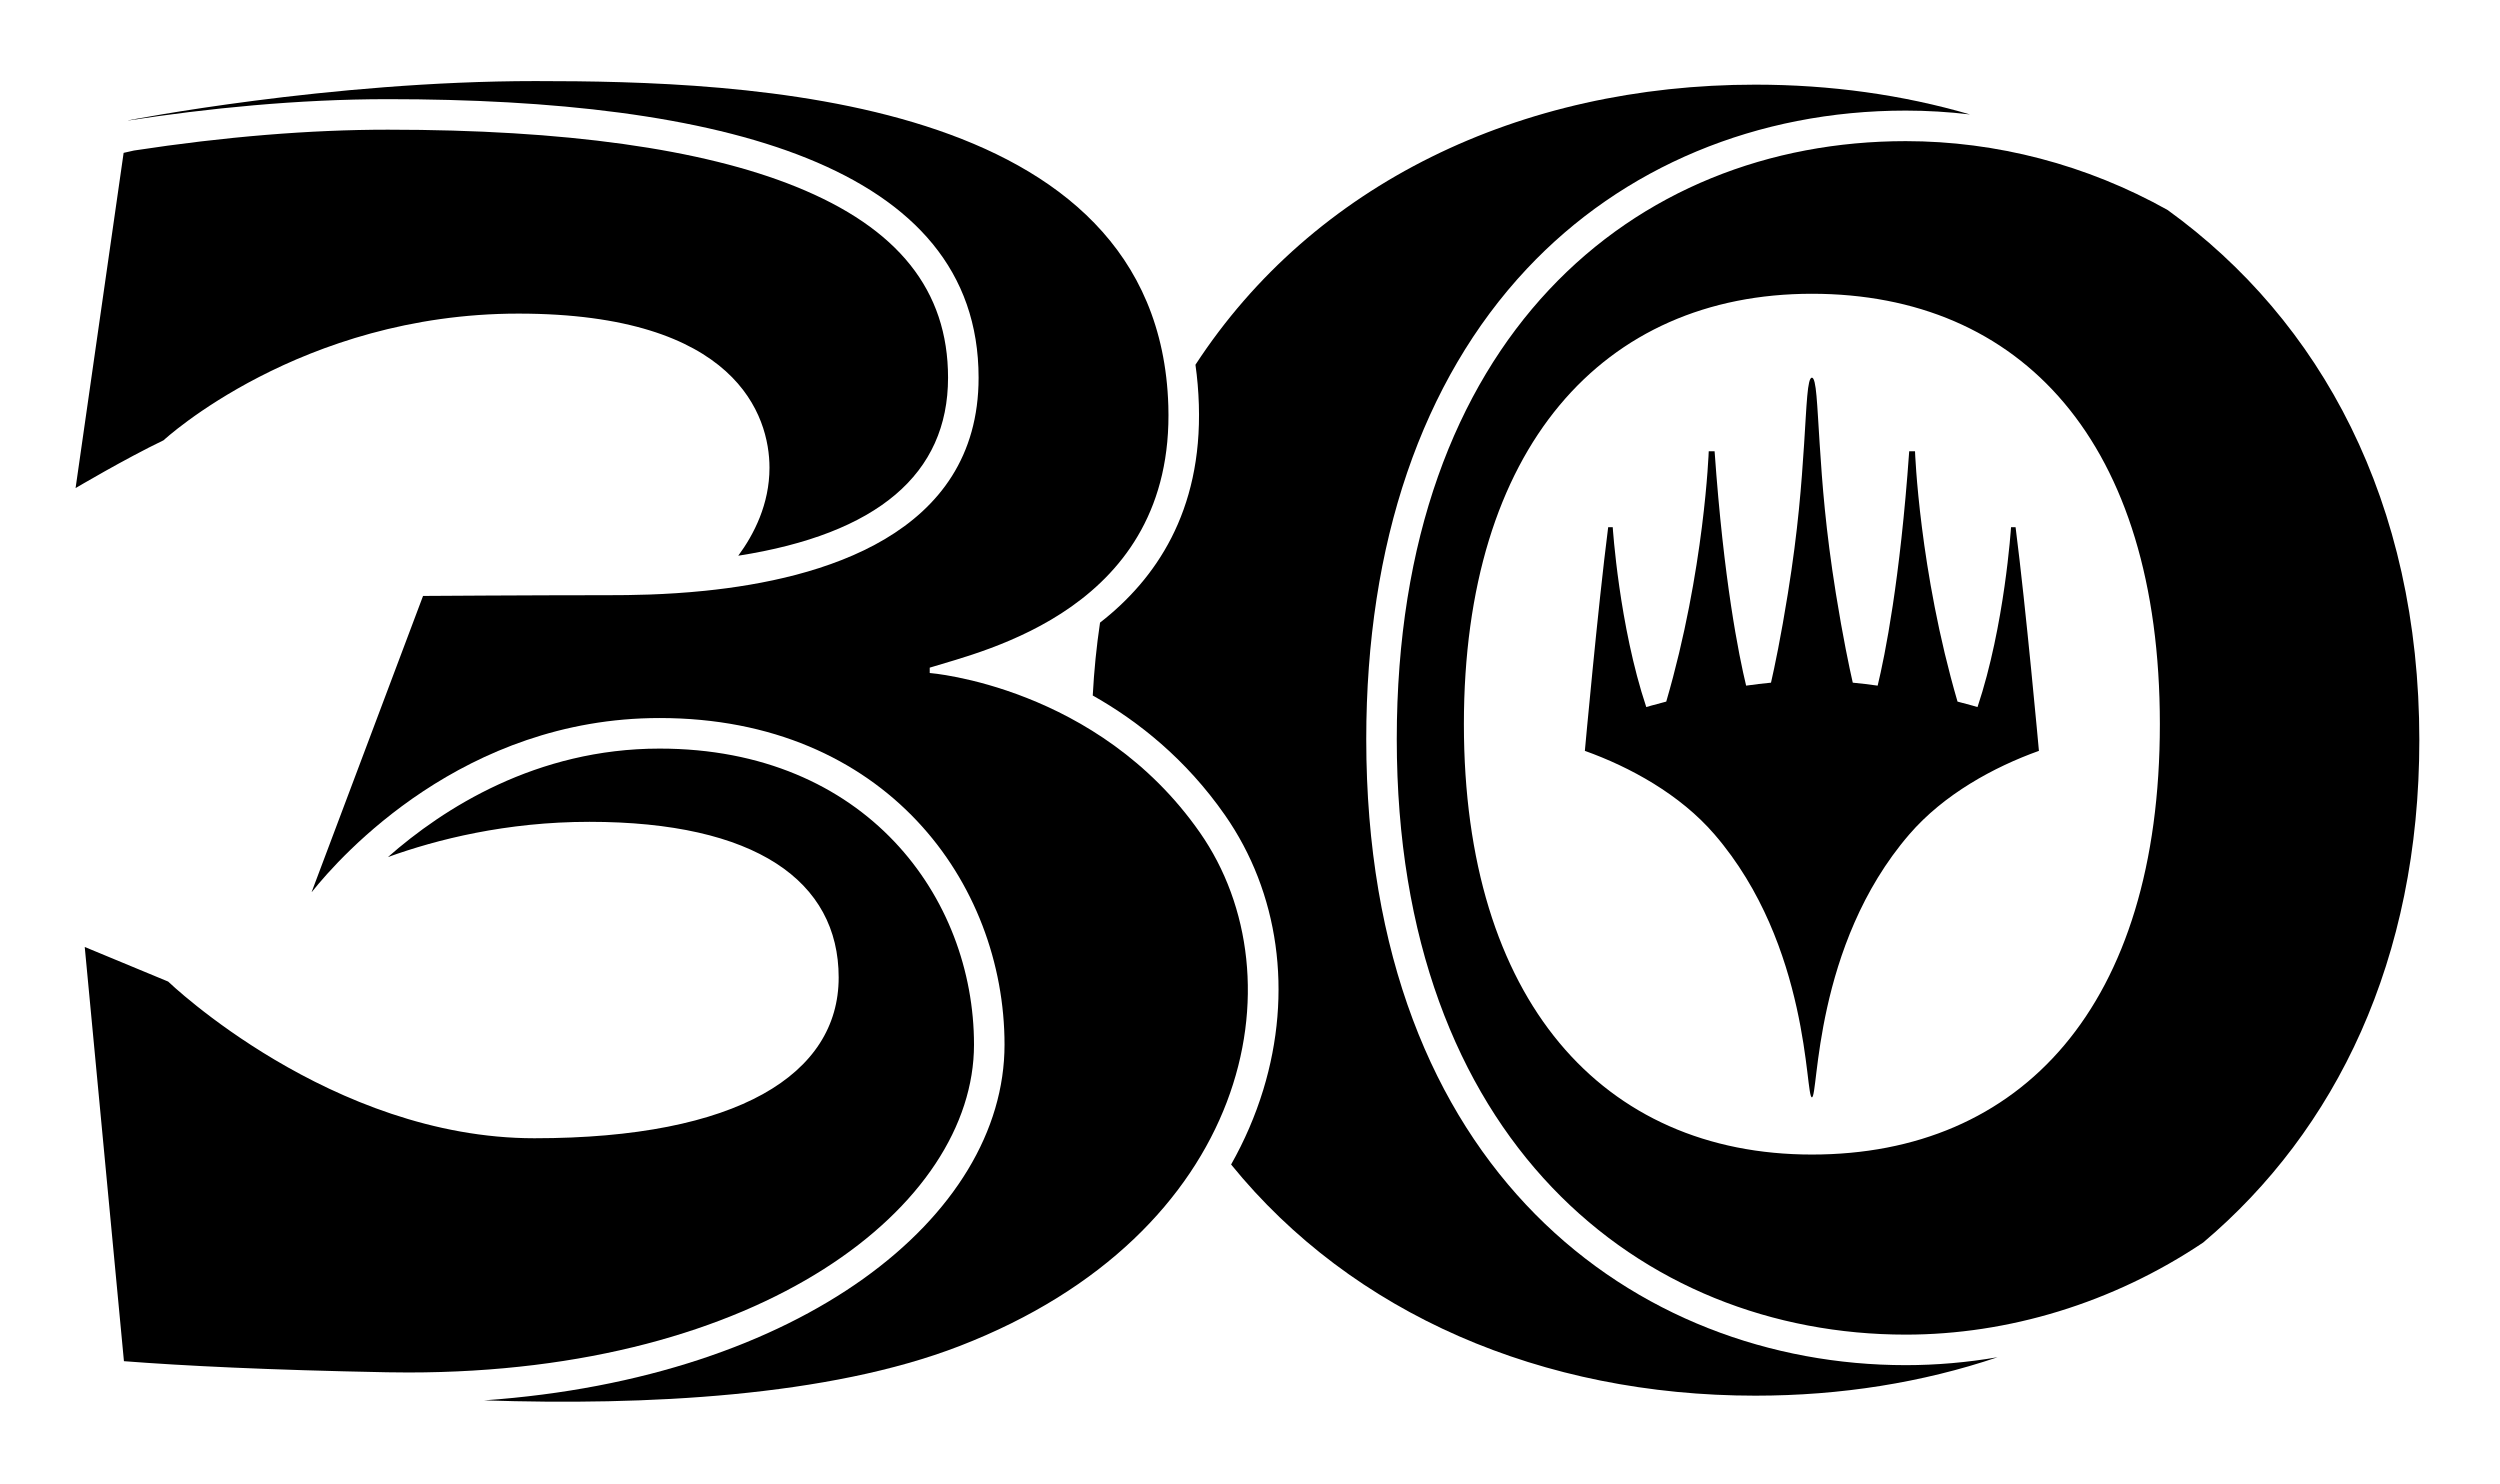 <?xml version="1.0" encoding="utf-8"?>
<!-- Generator: Adobe Illustrator 15.1.0, SVG Export Plug-In . SVG Version: 6.00 Build 0)  -->
<!DOCTYPE svg PUBLIC "-//W3C//DTD SVG 1.1//EN" "http://www.w3.org/Graphics/SVG/1.1/DTD/svg11.dtd">
<svg version="1.1" id="Layer_1" xmlns="http://www.w3.org/2000/svg" xmlns:xlink="http://www.w3.org/1999/xlink" x="0px" y="0px"
	 width="160px" height="95px" viewBox="0 0 160 95" enable-background="new 0 0 160 95" xml:space="preserve">
<g id="Layer_1_1_">
</g>
<g id="Layer_3" display="none">
</g>
<g>
	<path d="M89.393,47.307c0,25.673,15.629,38.109,32.576,38.109c6.533,0,13.246-2.012,19.032-5.892
		c8.502-7.181,13.836-18.112,13.836-32.153c0-15.254-6.296-26.839-16.108-33.93c-5.18-2.903-10.982-4.408-16.76-4.408
		C104.532,9.033,89.393,21.633,89.393,47.307z M138.231,46.346c0,18.069-8.89,27.545-22.271,27.545
		c-13.382,0-22.271-9.865-22.271-27.545s8.889-27.545,22.271-27.545C129.342,18.801,138.231,28.274,138.231,46.346z M61.408,86.148
		c-8.383,3.243-20.099,3.819-30.425,3.475C51.311,88.195,64.29,77.878,64.29,66.858c0-10.354-7.619-20.904-22.075-20.904
		c-12.546,0-20.393,8.797-22.249,11.122c-0.014,0.009-0.021,0.014-0.021,0.014l7.13-18.95c0,0,6.837-0.048,11.917-0.048
		c1.32,0,3.551-0.018,6.13-0.282c7.343-0.753,17.508-3.517,17.508-13.638c0-13.674-16.654-17.825-37.801-17.825
		c-5.802,0-11.563,0.591-16.616,1.364L8.209,7.712l0.001-0.01c0,0,12.841-2.513,26.059-2.513c13.219,0,39.885,0.766,40.504,20.774
		c0.402,13.005-11.852,15.693-15.271,16.767v0.342c0,0,10.745,0.831,17.289,10.207C83.336,62.657,79.967,78.969,61.408,86.148z"/>
	<path d="M127.843,86.863c-4.802,1.621-10.028,2.46-15.497,2.46c-13.642,0-25.78-5.218-33.555-14.795
		c0.859-1.521,1.55-3.119,2.059-4.783c1.898-6.219,1.003-12.628-2.456-17.583c-2.502-3.586-5.551-6.009-8.458-7.65
		c0.084-1.598,0.241-3.153,0.466-4.663c3.542-2.76,6.537-7.085,6.325-13.945c-0.027-0.878-0.101-1.731-0.218-2.56
		c7.544-11.566,20.777-17.926,35.837-17.926c4.807,0,9.426,0.649,13.734,1.906c-1.371-0.162-2.744-0.246-4.111-0.246
		c-9.514,0-18.127,3.597-24.252,10.127c-6.723,7.169-10.277,17.578-10.277,30.102c0,27.675,17.342,40.063,34.529,40.063
		C123.936,87.369,125.901,87.197,127.843,86.863z M10.469,28.177c0,0,8.743-8.106,22.71-8.106s16.068,6.544,16.068,9.864
		c0,2.328-0.989,4.262-1.998,5.631c8.909-1.396,13.426-5.223,13.426-11.394c0-5.582-3.189-9.582-9.748-12.229
		C44.938,9.525,36.157,8.3,24.828,8.3c-4.99,0-10.457,0.448-16.251,1.333l-0.665,0.15L4.837,31.238
		C4.837,31.238,7.962,29.383,10.469,28.177z M53.675,62.56c0,6.187-6.447,10.288-19.471,10.288S10.762,62.82,10.762,62.82
		l-5.339-2.214l2.509,26.51c3.796,0.293,9.191,0.563,16.836,0.71c0.457,0.008,0.908,0.013,1.359,0.013
		c22.666,0,36.209-10.668,36.209-20.98c0-9.417-6.912-18.949-20.122-18.949c-7.896,0-13.851,3.831-17.385,6.942
		c3.119-1.126,7.572-2.255,12.892-2.255C48.335,52.597,53.675,56.374,53.675,62.56z M115.961,70.228
		c0.429,0,0.097-9.702,6.228-16.821c2.214-2.574,5.425-4.322,8.302-5.352c0,0-0.83-9.145-1.494-14.313h-0.291
		c0,0-0.4,6.287-2.145,11.51c0,0-0.48-0.146-1.28-0.35c-2.454-8.413-2.72-16.022-2.72-16.022h-0.372
		c-0.584,8.275-1.552,13.065-2.019,15.001c-0.521-0.075-1.054-0.139-1.593-0.19c-0.22-0.965-0.63-2.91-1.081-5.706
		c-0.663-4.129-0.872-7.021-1.037-9.568c-0.167-2.546-0.208-4.244-0.498-4.244c-0.291,0-0.333,1.698-0.498,4.244
		c-0.168,2.547-0.373,5.439-1.039,9.568c-0.449,2.796-0.859,4.741-1.08,5.706c-0.539,0.052-1.071,0.115-1.592,0.19
		c-0.467-1.936-1.436-6.726-2.018-15.001h-0.375c0,0-0.264,7.609-2.719,16.022c-0.8,0.204-1.279,0.35-1.279,0.35
		c-1.744-5.223-2.146-11.51-2.146-11.51h-0.292c-0.662,5.169-1.492,14.313-1.492,14.313c2.877,1.029,6.088,2.777,8.303,5.352
		C115.863,60.525,115.531,70.228,115.961,70.228z"/>
</g>
</svg>
